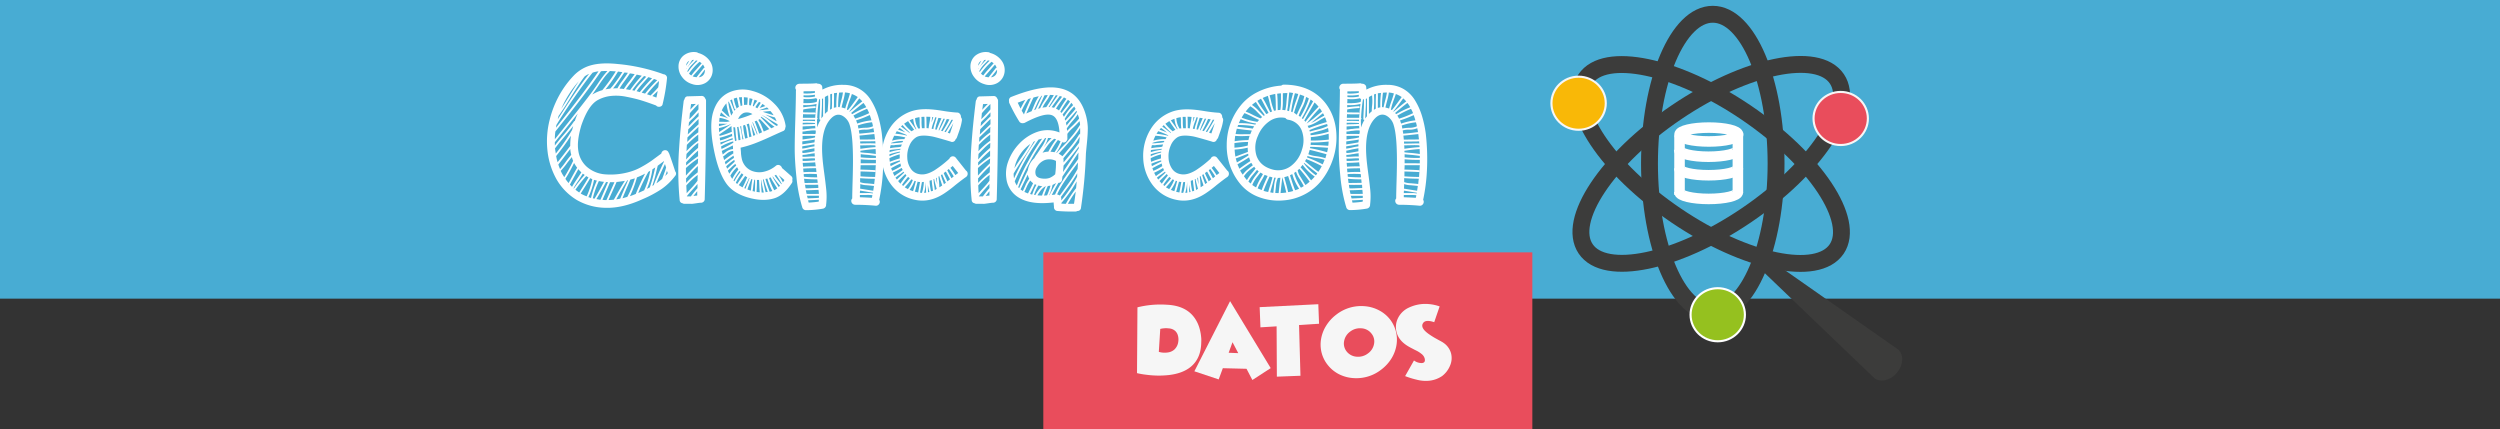 <svg xmlns="http://www.w3.org/2000/svg" viewBox="0 0 1185.02 203.56"><rect x="0" y="0" width="1185.02" height="203.56" fill="#333333" stroke="none"/><defs><style>.cls-1{fill:#48acd3;}.cls-2,.cls-5{fill:#e94d5c;}.cls-3{fill:#fff;}.cls-4,.cls-8{fill:none;}.cls-4{stroke:#3c3c3b;stroke-width:8px;}.cls-4,.cls-5,.cls-6,.cls-7,.cls-8{stroke-miterlimit:10;}.cls-5,.cls-6{stroke:#f6f6f6;}.cls-6{fill:#f9b807;}.cls-7{fill:#95c11f;}.cls-7,.cls-8{stroke:#fff;}.cls-8{stroke-width:5px;}.cls-9{fill:#3c3c3b;}.cls-10{fill:#f6f6f6;}</style></defs><title>CienciaConDatos</title><g id="Layer_2" data-name="Layer 2"><g id="Analizador_de_datos" data-name="Analizador de datos"><rect class="cls-1" width="1185.02" height="141.56"/><rect class="cls-2" x="494.54" y="119.62" width="231.8" height="83.95"/></g><g id="Analizador_texto" data-name="Analizador texto"><path class="cls-3" d="M320,83.42a27.94,27.94,0,0,1-6.52,6.26,53.68,53.68,0,0,1-8.87,4.72q-9.44,4.32-17.41,4.1a28,28,0,0,1-13.77-3.69,27.44,27.44,0,0,1-9.5-9.59A35.34,35.34,0,0,1,259.57,72a41.22,41.22,0,0,1,1-15.3,47.29,47.29,0,0,1,6.65-15,45.44,45.44,0,0,1,4.86-6,18.27,18.27,0,0,1,5.67-3.92q5.58-2.43,15-1.44A86.09,86.09,0,0,1,314,35l.36.18h.18a1.94,1.94,0,0,1,1.22.63,1.63,1.63,0,0,1,.4,1.35,87.22,87.22,0,0,1-2.06,12.15,1.39,1.39,0,0,1-.77,1.08,1.91,1.91,0,0,1-1.4.18A1.42,1.42,0,0,1,311,50q-4.41-1.62-7.2-2.47T297,45.89a23.82,23.82,0,0,0-7.47-.4,16.61,16.61,0,0,0-6.29,2q-4.43,2.52-7.66,11.88-2.25,7.47-1.43,12.2a12.47,12.47,0,0,0,4.13,7.6,14.93,14.93,0,0,0,8.51,3.47,32.5,32.5,0,0,0,12.11-1.31,25.19,25.19,0,0,0,5.26-2.25,53.24,53.24,0,0,0,4.54-2.79l4.77-3.51a1.85,1.85,0,0,1,2.48-1.48,1.85,1.85,0,0,1,.95.94l.09.27a1.44,1.44,0,0,1,.35.72q.81,2.16,2.7,7.92a.26.26,0,0,0,.09.18A1.59,1.59,0,0,1,320,83.42ZM263,66q13.94-17.37,17.81-22.68l2.16-3.06q1.35-2.07,2.57-3.69a35.82,35.82,0,0,1,2.38-2.88,16.91,16.91,0,0,0-3.05.09q-6.49,9.72-21.61,28.53A26,26,0,0,0,263,66ZM263,69q1.07-1.44,3.41-4.23a77.05,77.05,0,0,0,5.67-7.2.37.37,0,0,1,.37-.18,35.06,35.06,0,0,1,1.43-3.6L263,67.4Zm.08,1.44.37,2.34a87.63,87.63,0,0,0,7.73-11.16l.54-1.89q-1.26,1.62-4.68,5.67C265.2,67.58,263.87,69.26,263,70.46Zm.46-9.9q13.75-17.28,20.16-26.73a12.44,12.44,0,0,0-2.79.63q-3.35,4-9.91,13.5-4.41,6.57-7.29,11.34Zm.8,16.29q2.07-2.52,5.95-7.65a34.32,34.32,0,0,1,.35-4.86,114.69,114.69,0,0,1-6.93,9.54.08.08,0,0,1-.09.09A25.25,25.25,0,0,0,264.29,76.85ZM264.74,55q-.18.81-.36,1.53l5.86-9q5.47-8.1,9-12.51a10,10,0,0,0-2.08,1.17q-2.43,3.15-6.57,9.81C267.9,50.36,265.94,53.36,264.74,55Zm-.09,23q.36,1.08.81,2.16a40.61,40.61,0,0,0,2.88-3.69,38.84,38.84,0,0,1,2.44-3.06,13.55,13.55,0,0,1-.46-2.79Zm2.8,6a73.89,73.89,0,0,0,4.22-7.74q-.36-.9-.63-1.8l-2,2.52a34.24,34.24,0,0,1-3.25,4,14.51,14.51,0,0,0,1.26,2.34Zm-1.36-32.49,3.78-6q2.7-4.41,4.5-7a41,41,0,0,0-4.05,5.22A47.19,47.19,0,0,0,266.09,51.47Zm3.42,35.28c2.16-4,3.52-6.39,4.06-7.29a17.93,17.93,0,0,1-1.45-2.25A73.37,73.37,0,0,1,268,84.77,16.17,16.17,0,0,0,269.51,86.75Zm1.62,1.8c.54-1,1.36-2.25,2.44-3.87l2-3c-.48-.48-1-1-1.43-1.53l-4,7.29C270.5,87.89,270.83,88.25,271.13,88.55Zm.73.63.17.18a62.51,62.51,0,0,1,5.13-6.48,8.19,8.19,0,0,1-.9-.63c-.36.6-1,1.59-1.89,3C273.23,86.9,272.4,88.22,271.86,89.18Zm2.69,2.07a.24.24,0,0,1,.1-.18l2.15-3.42q1.44-2.34,2.16-3.6a11.14,11.14,0,0,1-1.08-.63,62.51,62.51,0,0,0-5.13,6.48Q273.65,90.62,274.55,91.25Zm3.52,1.8a39.56,39.56,0,0,0,2.69-8.19,4.64,4.64,0,0,1-1-.45c-.49.9-1.24,2.15-2.25,3.74s-1.75,2.74-2.17,3.46l-.08.09A16.3,16.3,0,0,0,278.07,93.05Zm2.06.81a43.75,43.75,0,0,1,2.79-8.28l-1.35-.36a32.69,32.69,0,0,1-2.7,8.19A10.57,10.57,0,0,1,280.13,93.86ZM289,33.65a.69.69,0,0,1-.09.27,21.86,21.86,0,0,0-2.56,2.88q-1.22,1.62-2.7,3.83c-1,1.47-1.73,2.53-2.2,3.19l-.73,1a6.1,6.1,0,0,1,.64-.36,17.93,17.93,0,0,1,4.13-1.71,81.22,81.22,0,0,0,6.39-8.91ZM281,94l.8.18q1.89-3.06,4.5-8a15.8,15.8,0,0,1-2.43-.36A43.07,43.07,0,0,0,281,94Zm3.59.72q.18-.36,3.61-8.37a4.6,4.6,0,0,1-.91-.09c-1.79,3.36-3.33,6.06-4.59,8.1Zm2.88.09q3.6-8,3.78-8.46h-2.07c-.12.3-.63,1.5-1.52,3.6l-2.08,4.77Q286.43,94.85,287.42,94.85Zm5.49-60.93A67,67,0,0,1,287,42.38a13.72,13.72,0,0,1,2.25-.36q1-1.08,1.89-2.25t2.25-3.06L295,34.19C294.32,34.13,293.63,34,292.91,33.92Zm-4.5,60.93a17.8,17.8,0,0,0,2.52-.18q3.24-5.85,5.22-8.91c-1.38.24-2.7.42-3.95.54Q291.74,87.56,288.41,94.85Zm9.18-60.3L296,34.37c-.36.48-.9,1.26-1.61,2.34l-2,2.88q-.9,1.26-1.8,2.34c.66-.06,1.35-.09,2.08-.09a24.15,24.15,0,0,1,2.42-3.69C296.39,36.35,297.24,35.15,297.59,34.55ZM294,94.13c.37-.9,1.08-2.61,2.16-5.13q1-2.16,1.53-3.6l-.36.09q-2.07,3.24-5.21,9A11.67,11.67,0,0,0,294,94.13Zm6.84-59-2.25-.36c-.42.72-1.34,2-2.79,4a37.37,37.37,0,0,0-2.16,3.24,12.51,12.51,0,0,1,2.07.18,41.74,41.74,0,0,1,2.79-3.87Zm-3.51,58.23a45.16,45.16,0,0,0,3.6-8.82,7.84,7.84,0,0,1-1,.27l-1.17.36q-.63,1.62-1.8,4.23-1.44,3.42-1.89,4.59Q296.15,93.68,297.32,93.32Zm4.5-58-2.61,3.6c-1.2,1.5-2,2.61-2.51,3.33l2,.36a59.21,59.21,0,0,1,5.49-6.75ZM298.58,93c.91-.3,1.83-.66,2.79-1.08a100.64,100.64,0,0,1,4.41-9.63,31.59,31.59,0,0,1-3.87,1.8A48.35,48.35,0,0,1,298.58,93Zm7.74-56.61L305.24,36v.09a54.87,54.87,0,0,0-5.58,6.66,6.82,6.82,0,0,1,1.08.27,25.73,25.73,0,0,1,3-3.78Zm2.79.72-1.79-.54q-.46.54-2.89,3.24a34,34,0,0,0-2.69,3.42c.47.12,1,.27,1.52.45A79.16,79.16,0,0,1,309.11,37.07Zm-3.78,53.1a36.07,36.07,0,0,0,2.88-9.27l-.89.54a91.1,91.1,0,0,0-4.78,10l.63-.27ZM310,37.43c-2.46,2.52-4.4,4.68-5.85,6.48l1.62.45A64.16,64.16,0,0,1,311.54,38ZM308,88.82c.54-1.5,1.1-3.39,1.7-5.67l.9-3.78-1.35.9a34.83,34.83,0,0,1-2.61,9.27Zm.35-43.56A48.87,48.87,0,0,0,312,41.39a25.63,25.63,0,0,0,.37-3,60.35,60.35,0,0,0-5.68,6.3Zm.9.27,1.89.72q.36-1.62.63-3.15Zm0,42.57.63-.36q2-5.22,4.87-11.16l-.09-.18-2.89,2.16-1.17,4.86Q309.83,86.21,309.2,88.1Zm4.59-3.24c.12-.36.3-.85.54-1.48s.39-1.07.45-1.31a17.7,17.7,0,0,0,.9-2.7l-.53-1.62q-2.36,4.86-4.06,9.18A32,32,0,0,0,313.79,84.86Zm1.45-1.44a9.31,9.31,0,0,0,1.25-1.35L316.13,81q-.18.63-.45,1.44Z"/><path class="cls-3" d="M334.22,46.61a1.79,1.79,0,0,1,.45,1.17q0,24.48-.63,46.62a1.59,1.59,0,0,1-.54,1.22,1.92,1.92,0,0,1-1.35.49h-.27c-.6.06-1.18.14-1.75.23l-1.26.18-.68.09a3.92,3.92,0,0,1-.63,0h-3.15a1.74,1.74,0,0,1-.9-.27,1.55,1.55,0,0,1-1.35-1.53q-.54-5.67-.63-11.61t.32-12.15q.4-6.21.9-11.29t1.3-11.75a2.12,2.12,0,0,1,.45-1,1.5,1.5,0,0,1,1.62-1.35l6.39-.18A1.69,1.69,0,0,1,334.22,46.61ZM330.89,25.1a9.68,9.68,0,0,1,5.49,3.69,7.54,7.54,0,0,1,1.35,5.58,6.92,6.92,0,0,1-3.19,4.86,7.59,7.59,0,0,1-6.44.63,9,9,0,0,1-4.77-3.33,8,8,0,0,1-1.71-5.13,6.61,6.61,0,0,1,2.3-5,7.85,7.85,0,0,1,6-1.67A1.55,1.55,0,0,1,330.89,25.1Zm-.09,52.29.09-2.25a44,44,0,0,0-5.76,4.5v3.6Q326.57,81.53,330.8,77.39Zm-4.05-48.6a2.84,2.84,0,0,0-1.53,2.34Q325.94,30.14,326.75,28.79Zm4.14,41.31q.09-1.17.09-2.34a11.58,11.58,0,0,0-1.53,1.17q-.81.72-1.35,1.26l-1.44,1.44q-.9.9-1.26,1.35l-.18,2.61A58.2,58.2,0,0,1,330.89,70.1Zm0,4v-2.7a68.43,68.43,0,0,0-5.67,5.58v1.44A64.79,64.79,0,0,1,330.89,74.06Zm-.18,7.65q.09-1.53.09-3.06a73.68,73.68,0,0,0-5.31,5.58.29.29,0,0,1-.27.18v2.25A45.78,45.78,0,0,1,330.71,81.71Zm-4.95-49.77-.45.54.09.09A5.88,5.88,0,0,1,325.76,31.94Zm4.86,53.73.09-2.79a37,37,0,0,0-5.4,5l.18,3.69q.54-.63,2.61-2.88A32.51,32.51,0,0,0,330.62,85.67Zm.36-19V63.8a46.82,46.82,0,0,0-5.4,4.86l-.18,3A34.29,34.29,0,0,1,331,66.68Zm-.36,22.5v-2l-1.89,2.16Q326.3,92,325.58,93v.09h1.89A41,41,0,0,1,330.62,89.18Zm.09-60.39-.81-.18q-.45.54-1.8,1.89a12.56,12.56,0,0,0-2.25,3.15h-.09a4.4,4.4,0,0,1,.27.45A33.36,33.36,0,0,1,330.71,28.79ZM331,62.72q0-1.26.09-2.61l-5.22,5q-.09,1.08-.09,2.16A33.87,33.87,0,0,1,331,62.72Zm-5-31A16.77,16.77,0,0,1,327.47,30q1.17-1.26,1.53-1.62h-.09a3.35,3.35,0,0,0-.81.09Q326.93,30.32,325.94,31.67Zm5.13,27.18V56.42q-1.26,1.17-4.86,4.86L326,63.71Zm0-3.69V53.27q-.54.63-1.26,1.35a15.28,15.28,0,0,1-1.08,1.17L327.47,57a7.15,7.15,0,0,0-.9,1.08l-.18,1.8Q329.45,56.69,331.07,55.16ZM332.6,30q-.45-.36-1-.72a30.25,30.25,0,0,0-5,5.58,3.93,3.93,0,0,0,1.08.9,29.13,29.13,0,0,1,2.52-3Zm-1.53,21.87V49.31q-1.53,1.44-4.05,4.32l-.27,2.88L329.18,54Q330.35,52.73,331.07,51.83Zm-1.17-2.61-2.34.09L327.2,52Q328.73,50.3,329.9,49.22ZM334,32.12a5.37,5.37,0,0,0-.81-1.53l-2.34,2.7-2.52,2.88a3.21,3.21,0,0,0,.81.27l1,.18,1.62-2.07,1.8-2.25A.61.61,0,0,1,334,32.12Zm-3.51,58.5-1.8,2.25,1.8-.18Zm3.6-57.6-1.62,2.07q-1.08,1.35-1.26,1.53a3,3,0,0,0,2.88-2.79A1.84,1.84,0,0,0,334.13,33Z"/><path class="cls-3" d="M370.67,79.64q1,.81,4.32,3.78a1.61,1.61,0,0,1,.54,1.89,1.56,1.56,0,0,1-.18,1.44Q371.57,92.6,367,94q-5.22,1.62-12.06-.27t-10.26-6.21q-4.05-5.22-6.3-16.56T338,53.27q2-6.84,7.56-9.45a15.76,15.76,0,0,1,11.07-.72,22.5,22.5,0,0,1,10.35,6,18.38,18.38,0,0,1,5.4,10.44,1.73,1.73,0,0,1-.18,1.08,1.56,1.56,0,0,1-1.08,1.53q-1.08.45-5.8,2.61t-7.88,3.33A48.63,48.63,0,0,1,351.05,70q0,.27.09,1.17t.09,1.26a9.55,9.55,0,0,0,.09,1.08q.09.72.18,1.17l.18.9a11.33,11.33,0,0,0,.36,1.08,6.3,6.3,0,0,0,.45.9,7.79,7.79,0,0,0,4.23,3.56,9.7,9.7,0,0,0,5.63.22,13.49,13.49,0,0,0,5.35-2.7,1.69,1.69,0,0,1,1.35-.45,1.75,1.75,0,0,1,1.17.63A1.57,1.57,0,0,1,370.67,79.64Zm-25.92-21a8,8,0,0,1-1.71,0h-2.25v1.17A41,41,0,0,0,344.75,58.67Zm1.62.27v-.09a25.22,25.22,0,0,1-5.58,1.89q0,.9.09,1.89Q344.75,60.11,346.37,58.94Zm-.54-1.44v-.09a14.4,14.4,0,0,0-4.77-1.53l-.18,1.89H343A7.4,7.4,0,0,0,345.83,57.5Zm.9,2.25q-1.53,1.17-5.76,4a3,3,0,0,0,.09.72,36,36,0,0,0,5.58-1.89h.27a21.83,21.83,0,0,1-.18-2.7Zm.36,4.86a8.31,8.31,0,0,1-.09-1.17,40.93,40.93,0,0,1-5.85,1.89l.18,1.26a14.64,14.64,0,0,0,2.43-.72l1.62-.63a8.08,8.08,0,0,1,1.62-.63Zm-1.89-8.46a33.92,33.92,0,0,1-3.42-2.88l-.36,1.08q-.09.27-.18.63A14.77,14.77,0,0,1,345.2,56.15Zm2.16,10-.09-.63h-.09l-1.53.54-1.53.63a14.25,14.25,0,0,1-2.7.81l.18,1.08A21.72,21.72,0,0,1,347.36,66.14Zm.18.9a23.47,23.47,0,0,0-5.76,2.43l.18.9v.27a51.91,51.91,0,0,0,5.67-3Zm-1.62-11.52A32,32,0,0,1,344.3,49a12.27,12.27,0,0,0-2.16,3.33l1.17,1.08c.54.54,1,1,1.4,1.31A4.78,4.78,0,0,0,345.92,55.52Zm1.44,13.41q-.54.36-5.22,2.61.18.81.45,1.71l.09-.09L344.12,72a6.35,6.35,0,0,1,3.33-1.35,10.7,10.7,0,0,0-.09-1.62Zm.09,2.61a5.43,5.43,0,0,0-2.79,1.17l-1.44,1.17-.45.27q.27.9.45,1.71,2.88-2.16,4.41-3.15a6.17,6.17,0,0,1-.09-1.17Zm.45,3.33-.18-1.08a48.58,48.58,0,0,0-4.14,3l.36,1.17a18.85,18.85,0,0,1,1.53-1.26A14.51,14.51,0,0,1,347.9,74.87Zm.36,1.8-.18-.9q-.81.54-2.07,1.53l-1.8,1.53.45,1.17,1.26-1.17Zm.72,1.8a2,2,0,0,1-.36-.81,16.2,16.2,0,0,0-2.07,1.8L345,80.9l.72,1.44A16.92,16.92,0,0,1,349,78.47Zm-1.53-25.11c-.12-.24-.4-1-.85-2.34a16,16,0,0,0-1.22-2.88l-.18.18a29,29,0,0,0,1.44,6.48Q347,54.08,347.45,53.36Zm.63-.81a3,3,0,0,1,.72-.81.43.43,0,0,1-.63-.27A30.85,30.85,0,0,1,347,47.15a6.3,6.3,0,0,0-.9.45Q346.46,48.23,348.08,52.55Zm1.26,26.73a18.47,18.47,0,0,0-3.15,4,11.48,11.48,0,0,0,.9,1.53A25.22,25.22,0,0,1,350,80.36q-.27-.45-.54-1Zm-1-12.78.09.45a2.27,2.27,0,0,1,.54-.27h.18q-.18-1-.36-2.79-.18-2.52-.36-3.51a3.35,3.35,0,0,1-.81-.09,48.42,48.42,0,0,0,.72,6v.18Zm2.61,15a3,3,0,0,0-.36-.45,29.83,29.83,0,0,0-2.88,4.5,3,3,0,0,0,.36.45A25.93,25.93,0,0,1,351,81.53Zm-.72-30.87q-.18-.81-.54-2.7-.27-1.08-.36-1.62a11.39,11.39,0,0,0-1.53.45,21.11,21.11,0,0,0,1.26,4.32.6.6,0,0,1-.09.54A7.07,7.07,0,0,1,350.24,50.66Zm2.16,32.22a7.81,7.81,0,0,1-.81-.72,29.42,29.42,0,0,0-2.79,4.5l.63.63ZM350,60.11a2.64,2.64,0,0,1-.63.09q.18,1.08.36,3.6.18,1.71.36,2.7l.9-.18A44.75,44.75,0,0,0,350,60.11Zm-.09-3.69a48.43,48.43,0,0,0,6.75-2.34,4.8,4.8,0,0,0-4.14-.54A5.41,5.41,0,0,0,349.88,56.42Zm4.32,27.63a5.56,5.56,0,0,1-1-.63l-3.06,4.32,1.8,1.08a25.94,25.94,0,0,0,1.35-2.74C353.84,84.85,354.14,84.17,354.2,84.05Zm-2.34-34.11a31.36,31.36,0,0,1-.18-3.87,11.6,11.6,0,0,0-1.44.09q.09.54.36,1.62.36,1.71.45,2.52l.09-.09A3.52,3.52,0,0,0,351.86,49.94Zm-.54,9.81-.54.18a36.77,36.77,0,0,1,1.08,6.12l.54-.09A31.44,31.44,0,0,1,351.32,59.75Zm1.8-.54-.9.27a35.87,35.87,0,0,0,1,6.21l1.17-.36a15.25,15.25,0,0,1-.36-2q-.18-1.35-.36-2.34A7.9,7.9,0,0,0,353.12,59.21Zm1.08-9.54q0-.45.09-1.35.09-1.35.09-2.07l-1.8-.18q0,2.43.09,3.69A12.35,12.35,0,0,1,354.2,49.67Zm1.08,34.83-.27-.09a11.77,11.77,0,0,1-.63,1.44l-.9,1.8-.72,1.53.63.27Q353.75,88.37,355.28,84.5ZM355,58.58l-1.08.36a12.61,12.61,0,0,1,.59,1.89c.15.66.28,1.46.4,2.39s.21,1.54.27,1.84l1.08-.36q-.36-1.26-.81-3.78Q355.19,59.3,355,58.58ZM356.63,85a3.49,3.49,0,0,1-.45-.18q-1.62,4-1.89,5,.72.27,1.62.54l.27-2.52Q356.45,85.94,356.63,85Zm-.72-35q.18-.81.81-3.06a4.77,4.77,0,0,0-1-.27,1.48,1.48,0,0,0-.45-.09q-.09.63-.18,1.89v1.35Zm0,8.64q.18.72.45,2.16.54,2.88.72,3.6L358,64l-.9-2.43Zm.72-.63c.24.72.65,1.8,1.22,3.24s.88,2.28.94,2.52l.27-.18a48.82,48.82,0,0,0-2.25-5.67Zm1.26,27.18h-.36q-.18,1-.45,2.79a24.79,24.79,0,0,1-.36,2.61,7.11,7.11,0,0,1,1.08.27Q358,86.12,357.89,85.13Zm-.63-34.74A13.07,13.07,0,0,1,359,47.78q-.72-.27-1.35-.54-.63,2.07-.81,3A3.49,3.49,0,0,0,357.26,50.39Zm1.35,6.75-.9.36q.54,1.08,2.16,5.76l1.35-.63-.45-1.17q-.63-1.44-.9-2A10.24,10.24,0,0,0,358.61,57.14Zm.36-5.85q1.44-2.25,1.62-2.61a3.52,3.52,0,0,0-.81-.45,16.13,16.13,0,0,0-1.71,2.52Zm-.18,33.93q.09,1-.18,5.67a7.06,7.06,0,0,0,1.53.18q-.09-.81-.18-2.16-.09-2.7-.18-3.69Zm.63-28.44a18.87,18.87,0,0,1,1.35,2.34q.18.54.81,2a9.81,9.81,0,0,0,.45,1.17l2.61-1.17q-3.51-3.87-4.5-4.77a1.42,1.42,0,0,1-.54.36Zm.72-4.59q.63-.09,1.89-.18a16.24,16.24,0,0,1,2.43-.27l-.9-.9q-1.08.45-3.51,1.26Zm0-1.08q1.71-.54,2.61-.9a11.15,11.15,0,0,0-1.35-1Q361,49.85,360.14,51.11Zm.54,3.15-.27-.09.09.09Zm0,1a.37.37,0,0,1-.09.27q.9.9,5,5.22l1.53-.72a34.92,34.92,0,0,1-2.88-2.16A20.56,20.56,0,0,0,360.68,55.25Zm.09,30h-.09q.09.9.18,3.69.09,1.44.18,2.25h1Q361.4,88.55,360.77,85.22Zm.54-30.6a22.6,22.6,0,0,1,3.51,2.52,27.45,27.45,0,0,0,3.24,2.43l.63-.27-.18-.54-4.05-2.43A26,26,0,0,0,361.31,54.62Zm.27-1.71q2.61.9,5.13,1.62a14.66,14.66,0,0,0-1.53-2l-3,.27ZM362,85a.8.8,0,0,0-.36.09q.63,3.42,1.26,6a6.06,6.06,0,0,1,1-.09l-1-3Q362.3,86.21,362,85Zm.72-30.78q.81.54,2.16,1.26,2.52,1.62,3.24,2-.36-.9-.81-1.8Q365.09,55.07,362.75,54.26Zm1,30.42-.9.18.9,3q.9,2.52,1.08,3.06a7.11,7.11,0,0,0,1.08-.27.26.26,0,0,0,.18-.09A37,37,0,0,1,363.74,84.68Zm1.62-.54a6.38,6.38,0,0,0-.81.27A38.71,38.71,0,0,0,367,90.17a9.46,9.46,0,0,0,1.44-.9q-.27-.36-1.62-2.52A17.22,17.22,0,0,1,365.36,84.14Zm1-.45-.18.09a20.65,20.65,0,0,0,1.44,2.52q1.35,2.16,1.53,2.43a3.13,3.13,0,0,1,.63-.63A55.8,55.8,0,0,1,366.35,83.69Zm1.53-.81-.72.36q.81,1.17,3.24,4.14l.18-.18A41.62,41.62,0,0,0,367.88,82.88Zm1.17.09a30.29,30.29,0,0,1,2.07,3.51l.72-1.08Q370,83.69,369.05,83Z"/><path class="cls-3" d="M378.77,39.68q6.12,0,7.83-.18a1.41,1.41,0,0,1,1,.18h.27a2,2,0,0,1,1.31.5,1.52,1.52,0,0,1,.58,1.21l.09,1.08a19.81,19.81,0,0,1,9.9-2.25,15,15,0,0,1,7.65,1.94,15.5,15.5,0,0,1,5.45,5.35,31.84,31.84,0,0,1,3.33,7.34A52.72,52.72,0,0,1,418,63.44a106.77,106.77,0,0,1,.54,17.28,87.3,87.3,0,0,1-1.8,14,1.63,1.63,0,0,1,.27,1.17,1.85,1.85,0,0,1-.67,1.22,1.64,1.64,0,0,1-1.31.4q-4.86-.45-9.72-.45a1.85,1.85,0,0,1-1.8-1.8,1.58,1.58,0,0,1,.45-1.17q0-2,.18-8.1t.18-9.72q0-12.06-1.53-16.92A7.27,7.27,0,0,0,399,54.71q-2.61-1.08-5,1.35-5.22,5.22-4.14,18.72.18,2.52.81,7.11t1,8.24a32.66,32.66,0,0,1,0,6.16,1,1,0,0,1-.09.45,2,2,0,0,1-.31,1.4,1.88,1.88,0,0,1-1.13.76,47.23,47.23,0,0,1-8.1.72,1.73,1.73,0,0,1-1.21-.45,1.77,1.77,0,0,1-.59-1.08l-.18-.54a75.58,75.58,0,0,1-2.56-13.81Q376.7,76,376.7,70.6T377,56.15q.27-9,.27-13a1.7,1.7,0,0,1,.09-.54,1.68,1.68,0,0,1-.36-1.08,1.85,1.85,0,0,1,1.8-1.8Zm7.29,27.81q.09-.72.18-1.35-1.26.27-3.42.54L380.3,67v1.44q1-.18,2.7-.45Zm0,1.89v-1l-3,.54q-1.8.27-2.79.45v1.08q.9-.09,2.61-.45A20.35,20.35,0,0,1,386.06,69.38Zm0,2.34V70.28l-3,.54q-1.8.45-2.79.63a6.56,6.56,0,0,1,.09,1.08,17,17,0,0,0,2.7-.27Zm.54-9.9a15.27,15.27,0,0,0-3.15.18,9.88,9.88,0,0,0-1.48.18,10,10,0,0,1-1.58.18v1.17q4.41-.09,6.12,0l.18-.9A4.17,4.17,0,0,0,386.6,61.82Zm-.27,3.33a3,3,0,0,1,.09-.72q-1.71-.09-6,0v1.71l2.34-.36A23.84,23.84,0,0,0,386.33,65.15Zm-.09,9a13.89,13.89,0,0,1-.09-1.53,8.83,8.83,0,0,1-.94.14,8.09,8.09,0,0,0-1.08.18,4.4,4.4,0,0,1-.95.13,13.15,13.15,0,0,1-2.79.36v.9c.66,0,1.64,0,2.93-.09S385.58,74.15,386.24,74.15Zm.09,1.89a6.06,6.06,0,0,0-.09-1c-.66,0-1.63,0-2.92.09s-2.27.09-2.93.09a6.56,6.56,0,0,1,.09,1.08c.72,0,1.73,0,3-.09S385.73,76.1,386.33,76Zm0-17.73q-2.79-.18-5.85-.09V59c.72-.06,1.74-.1,3.06-.13s2.25-.08,2.79-.14Zm.18,2.52a7.13,7.13,0,0,1-.09-1.17h-.09c-.6.06-1.56.11-2.88.14s-2.31.07-3,.13v1.53a8.36,8.36,0,0,0,1.4-.18,8.41,8.41,0,0,1,1.48-.18A23,23,0,0,1,386.51,60.83Zm.18,18q-.18-1-.27-1.89-.9.09-2.88.18t-3.06.09l.18,1.8Q383.18,78.83,386.69,78.83Zm-.27-23a61.29,61.29,0,0,1,.63-6.57,19.86,19.86,0,0,1-6.3.54v1.08q1.62-.27,5.49-.54a.45.45,0,1,1,0,.9,39.75,39.75,0,0,0-5.49.63l-.09,1.35q.81.09,5.4.09a.45.45,0,1,1,0,.9q-4.59,0-5.4-.09l-.09,1.71Zm-.09,1.62v-.72h-5.76v.63Q383.63,57.23,386.33,57.41ZM387,81.53l-.18-1.8q-3.51,0-6.12.18.09.81.18,1.71A58.47,58.47,0,0,1,387,81.53Zm.18-33.3.18-1.26a3.58,3.58,0,0,1-.54-.45,17.17,17.17,0,0,1-5.94.36q0,1-.09,2Q385.61,49,387.14,48.23Zm-.9-4.23v-.81q-1.89.09-5.4.09v1A22.31,22.31,0,0,0,386.24,44Zm0,.9a22.64,22.64,0,0,1-5.4.27V46a15.83,15.83,0,0,0,5.49-.27,1,1,0,0,1-.09-.45V44.9Zm1.08,39.15-.18-1.53a50.91,50.91,0,0,0-6.21,0,8.9,8.9,0,0,0,.09,1.26A57.72,57.72,0,0,0,387.32,84.05Zm.27,2.61L387.41,85a57.72,57.72,0,0,1-6.3-.27q.18,1,.27,2Q383.18,86.75,387.59,86.66Zm.27,2.43a13.89,13.89,0,0,0-.09-1.53q-4.5.09-6.21,0a14.56,14.56,0,0,0,.27,1.71c.78,0,1.94,0,3.47-.09Zm.27,2.79L388,90q-.45,0-2.61.09t-3.42.09q.18.81.36,1.71Q384.26,92,388.13,91.88Zm0,.9h-5.67l.36,1.26q4.5-.18,5.31-.27Zm0,1.89q-1,.09-5.13.27l.27,1.08a44.11,44.11,0,0,0,4.77-.45A4.58,4.58,0,0,0,388.13,94.67Zm-.9-38.07q0,2,.09,3.78a16.42,16.42,0,0,1,1.62-3.6h-.09a.4.4,0,0,1-.45-.45c0-.78.06-2.23.18-4.36a48.56,48.56,0,0,0,.09-4.91.26.26,0,0,1-.18-.09.69.69,0,0,1-.27.09,77.9,77.9,0,0,0-.9,8.82.36.36,0,0,1,.18.36A.35.35,0,0,1,387.23,56.6Zm2.34-9.72q.09,1.8-.09,5.13t-.18,4.14a12.66,12.66,0,0,1,.81-1.08V46.61l-.18.09A.52.52,0,0,1,389.57,46.88Zm3-1.71A7.62,7.62,0,0,0,391,46v8l.45-.45a11,11,0,0,1,.9-.81c0-.54.05-1.41.14-2.61s.13-2,.13-2.52S392.6,46.31,392.54,45.17Zm1.8-.72a5.13,5.13,0,0,0-.9.27,61.36,61.36,0,0,1-.09,7.29l.9-.54c0-.42,0-1,.05-1.89s0-1.44,0-1.8Zm2.43-.45-1.53.18q.09,1.53,0,3.69c0,.36,0,.9,0,1.62s-.05,1.26-.05,1.62a10.67,10.67,0,0,1,1.17-.27A47.28,47.28,0,0,1,396.77,44Zm2.79-.18a17.35,17.35,0,0,0-1.89.09,47.28,47.28,0,0,0-.45,6.84,3,3,0,0,1,.72.09q.18-1,.81-3.42A27.73,27.73,0,0,0,399.56,43.82Zm3.33.45a10.87,10.87,0,0,0-2.43-.45,28.15,28.15,0,0,1-.81,3.87q-.63,2.34-.81,3.24a16.31,16.31,0,0,1,1.62.45l.09.09a39.3,39.3,0,0,1,1.26-3.87Q402.62,45.26,402.89,44.27ZM406.58,46a13.69,13.69,0,0,0-2.79-1.44q-.27,1-1.17,3.33a31,31,0,0,0-1.17,4.05,4.4,4.4,0,0,1,.45.27Q403,51,406.58,46Zm2.16,2.07a16.29,16.29,0,0,0-1.44-1.44q-3.51,4.86-4.68,6.12l.18.18Q406.13,50,408.74,48.05Zm1.89,2.79a13.71,13.71,0,0,0-1.35-2.07q-2.61,2-5.85,4.77l.54.54A43,43,0,0,1,410.63,50.84ZM412,53.63a22,22,0,0,0-1-2.07,46.62,46.62,0,0,0-6.48,3.24,8.2,8.2,0,0,1,.81,1.44A48,48,0,0,0,412,53.63Zm1.08,3.42a24.89,24.89,0,0,0-.81-2.52,46.19,46.19,0,0,1-6.48,2.52,10.57,10.57,0,0,1,.45,1.26l.09.27A28.4,28.4,0,0,1,413.06,57.05Zm.72,2.79a17.42,17.42,0,0,0-.45-1.89,28.4,28.4,0,0,0-6.75,1.53,8.81,8.81,0,0,1,.27,1.44,16.68,16.68,0,0,1,3.33-.36,8.85,8.85,0,0,0,3.42-.63A.26.26,0,0,1,413.78,59.84Zm.54,2.79L414,60.74a9.29,9.29,0,0,1-3.69.72,9.88,9.88,0,0,0-3.24.36,11.58,11.58,0,0,1,.27,1.53q1.26-.09,4.59-.45Q413.33,62.72,414.32,62.63Zm.09.9L412,63.8q-3.33.36-4.59.45l.18,1.89q5.94,0,7.2-.09-.18-1.08-.27-2.16Zm-.63,27.81-6.12-1a8.31,8.31,0,0,0-.09,1.17h3.06a12,12,0,0,1,3.06.18Zm-.27,1.17a22.7,22.7,0,0,0-2.88-.09h-3.06V93.5q2.88.09,5.67.27A6.6,6.6,0,0,0,413.51,92.51ZM415,68a6.56,6.56,0,0,1-.09-1.08q-1.44.09-7.2.09a6.06,6.06,0,0,0,.09,1l4.68-.09Q413.87,67.94,415,68Zm-.72,20.16q-.45-.09-3.42-.36a10,10,0,0,1-3.06-.54l-.09,2.16,6.21,1ZM415,69.74a3.35,3.35,0,0,0-.09-.81q-1.08-.09-2.52-.09l-4.68.09a14.66,14.66,0,0,1,.09,1.62Q411.89,69.92,415,69.74Zm-.36,15q-3.06,0-6.93-.27v1.89a10.31,10.31,0,0,0,3.15.54q3,.27,3.51.36Q414.5,86,414.68,84.77ZM415.13,73q0-1.17-.09-2.34-3.15.18-7.2.81v.72q1.17.18,3.78.36Q413.87,72.8,415.13,73Zm0,5.31h-7.2q0,1-.09,2.07l2.93.09c1.65.06,2.89.12,3.73.18a.4.4,0,0,1,.45.45ZM415,81.17a.43.43,0,0,1-.45.36q-1.35-.09-3.78-.18l-2.88-.09V83.6q3.87.27,6.93.27Zm.18-7.29q-1.26-.18-3.6-.45-2.52-.18-3.6-.36V74.6a66,66,0,0,0,7.2.27Zm0,3.51V75.77a66,66,0,0,1-7.2-.27v1.89Z"/><path class="cls-3" d="M450.68,67.13q-6.66-2-8.73-2.43-5.4-1-7.65.36a8.32,8.32,0,0,0-3.24,4,12.45,12.45,0,0,0-1,5.76A9.75,9.75,0,0,0,431.74,80a6,6,0,0,0,4.09,2.56q3.06.63,7.2-1.89a52.27,52.27,0,0,0,6.93-5.4l.09-.09a1.13,1.13,0,0,1,.45-.63,1.69,1.69,0,0,1,1.35-.45,1.75,1.75,0,0,1,1.17.63l4.86,6.12a2.29,2.29,0,0,1,.54.54,1.93,1.93,0,0,1,.23,1.35,1.82,1.82,0,0,1-.77,1.17q-1.35.9-5,3.78a55.62,55.62,0,0,1-5.31,4q-6.84,4.5-13.68,3.06a18.61,18.61,0,0,1-11.47-7.2A22.33,22.33,0,0,1,418,74.78a24.05,24.05,0,0,1,3.24-13.14,19.61,19.61,0,0,1,10.26-8.73Q436.1,51.2,443,52q1.08.09,5.58.81,3.24.45,5.13.54A1.53,1.53,0,0,1,455,54a2,2,0,0,1,.5,1.3v.27a2,2,0,0,1,.45,1.53,22.48,22.48,0,0,1-.54,2.61q-.36,1.35-1,3.15t-.81,2.25a1.9,1.9,0,0,1-.63.9,1.71,1.71,0,0,1-2.25,1.17Zm-29.07,5a31.13,31.13,0,0,1,5.13-1.17,1.48,1.48,0,0,0,.09-.45l-1.26.18q-3.06.27-3.87.45A5.06,5.06,0,0,1,421.61,72.08Zm0,1.89a25.13,25.13,0,0,1,4.86-1.71h.09v-.45a39.47,39.47,0,0,0-4.95,1.26Zm.18,2.7a35.34,35.34,0,0,1,4.68-1.62V73.16a28.23,28.23,0,0,0-4.86,1.8A7.87,7.87,0,0,0,421.79,76.67Zm.36-7.83a9,9,0,0,0-.27,1.35,29.4,29.4,0,0,1,3.6-.45,9,9,0,0,0,1.62-.27l.36-1.08q-1.17.18-3,.27a3.63,3.63,0,0,1-1,.14C422.88,68.83,422.45,68.84,422.15,68.84Zm0,9.9q.81-.45,2.07-1.08,2-1,2.43-1.17a1.7,1.7,0,0,1-.09-.54,35.34,35.34,0,0,0-4.68,1.62A10.67,10.67,0,0,1,422.15,78.74Zm.27-10.8a4.54,4.54,0,0,1,1-.09,4.58,4.58,0,0,0,1-.09,20.83,20.83,0,0,0,3.33-.36,5.88,5.88,0,0,0,.36-.63,16.11,16.11,0,0,0-5.67.9Zm.45,13a31.47,31.47,0,0,0,4.23-2.25,9.44,9.44,0,0,1-.27-1.26l-2.25,1.08-2.16,1.17A10.57,10.57,0,0,0,422.87,80.9Zm0-14.31a18.73,18.73,0,0,1,5.76-.72,9.48,9.48,0,0,1,.54-.81,27.28,27.28,0,0,0-5.31-.81A21.1,21.1,0,0,0,422.87,66.59ZM424,83.42A17.23,17.23,0,0,1,426,82l1.89-1.44a5,5,0,0,1-.45-1,40.93,40.93,0,0,1-4.23,2.25Q423.59,82.61,424,83.42Zm.36-20.07a36,36,0,0,1,5.4.9l.18-.18a48.56,48.56,0,0,0-4.86-1.89Q424.76,62.81,424.4,63.35Zm.72,21.78,3.51-3.33a1.13,1.13,0,0,1-.27-.45l-1.8,1.35a20.72,20.72,0,0,0-2.07,1.53A8.19,8.19,0,0,1,425.12,85.13Zm4.14-22.32-1.08-.9a17.24,17.24,0,0,0-1.71-1.26,9.82,9.82,0,0,0-.72.81Q427.64,62.09,429.26,62.81Zm-3.51,23,1.08,1.26q1.26-1.89,2.88-3.87l-.54-.72ZM427.1,60l1.62,1.17,2.34,1.8.18-.18a26.2,26.2,0,0,1-3.42-3.51A4.07,4.07,0,0,0,427.1,60Zm1,28.17a41.45,41.45,0,0,0,3.15-3.69l-.81-.63a35.19,35.19,0,0,0-2.88,3.78Zm.45-29.52a21.38,21.38,0,0,0,3.51,3.6,1.13,1.13,0,0,1,.45-.27,3.52,3.52,0,0,1,.81-.45l-.72-1q-1.62-2.25-2.16-3.15Zm1.8,31a17.34,17.34,0,0,0,2.34-4.32L432,85a35,35,0,0,1-3.15,3.78Q429.53,89.18,430.34,89.63Zm.81-32.58,2.16,3,.81,1.26a.37.37,0,0,1,.27-.09,11.67,11.67,0,0,1-1.53-4.95l-.09.09A9.57,9.57,0,0,0,431.15,57.05Zm1.62,33.57q.27-.63,1.35-4.77l-.63-.18A17.34,17.34,0,0,1,431.15,90Q432,90.35,432.77,90.62Zm2.43.63.9-5a6.06,6.06,0,0,1-1-.09L435,86q-1.08,4.05-1.35,4.86l.9.18ZM433.76,56v.09a10.08,10.08,0,0,0,1.53,4.86,3.35,3.35,0,0,1,.81-.09,23.36,23.36,0,0,1-.18-3.33,15.52,15.52,0,0,0-.09-2A21,21,0,0,0,433.76,56ZM437,91.43a17.58,17.58,0,0,0,.9-5.22,4.58,4.58,0,0,1-.9.09l-.9,5A4.58,4.58,0,0,0,437,91.43Zm-.27-36a15.52,15.52,0,0,1,.09,2,22.24,22.24,0,0,0,.18,3.33h1.26q0-3.69-.09-5.4A11.6,11.6,0,0,0,436.73,55.43ZM439,91.34q-.09-1.17-.09-3.33V86.12a22.77,22.77,0,0,1-.9,5.31A6.06,6.06,0,0,1,439,91.34Zm.09-36q.09,1.71.09,5.4a6.06,6.06,0,0,1,1,.09,17.56,17.56,0,0,1,.36-2.43q.36-1.89.45-3Q440,55.34,439.07,55.34Zm.72,32.22V88q0,2.07.09,3.15l.63-.18Q440.06,89.18,439.79,87.56Zm2.43,2.88q-.09-.9-.45-3.33-.09-1.08-.18-1.8a4,4,0,0,1-1,.36,26.81,26.81,0,0,0,.72,5A5.13,5.13,0,0,0,442.22,90.44ZM441.5,58l.36-.81q.36-1.08.54-1.71h-.54Q441.77,56.51,441.5,58Zm1.8-2.43a17.16,17.16,0,0,1-.63,1.89A22.23,22.23,0,0,0,441.59,61l.81.18a17.46,17.46,0,0,1,.72-2.79l.81-2.7ZM444,89.54q-1-3.51-1.17-4.68l-.36.09q.09.81.18,2,.36,2.25.45,3.15Zm.81-33.66c-.12.36-.29.89-.49,1.58s-.35,1.09-.41,1.21a27.12,27.12,0,0,0-.63,2.7l.72.09q.63-1.71,2.25-5.4Zm-.54,31.5q-.09-1.62-.27-3.15l-.36.18Q443.84,85.58,444.29,87.38Zm2.34.54c-.12-.42-.35-1.12-.68-2.11s-.55-1.76-.67-2.3l-.36.18h-.09a47.93,47.93,0,0,1,.45,5.13l.27-.18Zm.63-31.68a49.23,49.23,0,0,0-2.34,5.49l.27.09q1.62-3,2.7-5.49Zm1.17,30.33-.18-.18c-.06-.18-.3-.73-.72-1.66s-.72-1.64-.9-2.12L446,83a20,20,0,0,0,.72,2.3c.36,1,.6,1.66.72,2Zm.36-30.15a58.27,58.27,0,0,1-2.7,5.58l.72.18a49.28,49.28,0,0,0,3.24-5.58ZM450.32,85l-2-3.69-1,.72q.27.72,1,2.25a10.27,10.27,0,0,1,.72,1.71ZM451,56.78a57.75,57.75,0,0,1-3.33,5.67l.63.18q2.7-4.41,3.42-5.85Zm1.08,26.82q-1.08-1.8-2.34-3.51l-.72.63,2,3.78Zm-2.88-20.7,1.08.36q1.53-4.5,1.62-4.95Q451.4,59.39,449.24,62.9ZM452.84,83l1.35-1-2.61-3.33-1.08.9A34.35,34.35,0,0,1,452.84,83Z"/><path class="cls-3" d="M472.64,46.61a1.79,1.79,0,0,1,.45,1.17q0,24.48-.63,46.62a1.59,1.59,0,0,1-.54,1.22,1.92,1.92,0,0,1-1.35.49h-.27c-.6.06-1.19.14-1.76.23l-1.26.18-.67.09a3.92,3.92,0,0,1-.63,0h-3.15a1.74,1.74,0,0,1-.9-.27,1.55,1.55,0,0,1-1.35-1.53Q460,89.18,460,83.24t.31-12.15q.4-6.21.9-11.29t1.31-11.75a2.12,2.12,0,0,1,.45-1,1.5,1.5,0,0,1,1.62-1.35l6.39-.18A1.69,1.69,0,0,1,472.64,46.61ZM469.31,25.1a9.68,9.68,0,0,1,5.49,3.69,7.54,7.54,0,0,1,1.35,5.58,6.94,6.94,0,0,1-3.2,4.86,7.56,7.56,0,0,1-6.43.63,9,9,0,0,1-4.77-3.33A8,8,0,0,1,460,31.4a6.6,6.6,0,0,1,2.29-5,7.87,7.87,0,0,1,6-1.67A1.55,1.55,0,0,1,469.31,25.1Zm-.09,52.29.09-2.25a44,44,0,0,0-5.76,4.5v3.6Q465,81.53,469.22,77.39Zm-4.05-48.6a2.84,2.84,0,0,0-1.53,2.34Q464.36,30.14,465.17,28.79Zm4.14,41.31q.09-1.17.09-2.34a11.58,11.58,0,0,0-1.53,1.17q-.81.72-1.35,1.26l-1.44,1.44q-.9.9-1.26,1.35l-.18,2.61A58.2,58.2,0,0,1,469.31,70.1Zm0,4v-2.7a68.43,68.43,0,0,0-5.67,5.58v1.44A64.79,64.79,0,0,1,469.31,74.06Zm-.18,7.65q.09-1.53.09-3.06a73.68,73.68,0,0,0-5.31,5.58.29.29,0,0,1-.27.18v2.25A45.78,45.78,0,0,1,469.13,81.71Zm-4.95-49.77-.45.54.09.09A5.88,5.88,0,0,1,464.18,31.94ZM469,85.67l.09-2.79a37,37,0,0,0-5.4,5l.18,3.69q.54-.63,2.61-2.88A32.51,32.51,0,0,0,469,85.67Zm.36-19V63.8a46.82,46.82,0,0,0-5.4,4.86l-.18,3A34.29,34.29,0,0,1,469.4,66.68ZM469,89.18v-2l-1.89,2.16Q464.72,92,464,93v.09h1.89A41,41,0,0,1,469,89.18Zm.09-60.39-.81-.18q-.45.54-1.8,1.89a12.56,12.56,0,0,0-2.25,3.15h-.09a4.4,4.4,0,0,1,.27.45A33.36,33.36,0,0,1,469.13,28.79Zm.27,33.93q0-1.26.09-2.61l-5.22,5q-.09,1.08-.09,2.16A33.87,33.87,0,0,1,469.4,62.72Zm-5-31A16.77,16.77,0,0,1,465.89,30q1.17-1.26,1.53-1.62h-.09a3.35,3.35,0,0,0-.81.09Q465.35,30.32,464.36,31.67Zm5.13,27.18V56.42q-1.26,1.17-4.86,4.86l-.18,2.43Zm0-3.69V53.27q-.54.63-1.26,1.35a15.28,15.28,0,0,1-1.08,1.17L465.89,57A7.15,7.15,0,0,0,465,58l-.18,1.8Q467.87,56.69,469.49,55.16ZM471,30q-.45-.36-1-.72a30.25,30.25,0,0,0-5,5.58,3.93,3.93,0,0,0,1.08.9,29.13,29.13,0,0,1,2.52-3Zm-1.53,21.87V49.31q-1.53,1.44-4.05,4.32l-.27,2.88L467.6,54Q468.77,52.73,469.49,51.83Zm-1.17-2.61-2.34.09-.36,2.7Q467.15,50.3,468.32,49.22Zm4.14-17.1a5.37,5.37,0,0,0-.81-1.53l-2.34,2.7-2.52,2.88a3.21,3.21,0,0,0,.81.27l1,.18,1.62-2.07L472,32.3A.61.61,0,0,1,472.46,32.12ZM469,90.62l-1.8,2.25,1.8-.18Zm3.6-57.6-1.62,2.07q-1.08,1.35-1.26,1.53a3,3,0,0,0,2.88-2.79A1.84,1.84,0,0,0,472.55,33Z"/><path class="cls-3" d="M479.48,45.89q12.6-5,20.34-4.41,11.7.9,15,13.5a25.85,25.85,0,0,1,.81,5.67q0,3-.41,7c-.27,2.67-.43,4.39-.49,5.17a225,225,0,0,1-2.34,25.74,1.58,1.58,0,0,1-1.71,1.44,1.89,1.89,0,0,1-1,.27,85.24,85.24,0,0,1-8.55-.27,1.68,1.68,0,0,1-1.17-.67,1.59,1.59,0,0,1-.36-1.22q-.18-1.89-.18-2.16-13.41,1.62-19.17-4.41a12.26,12.26,0,0,1-3.24-7,16.2,16.2,0,0,1,.81-7.79,24,24,0,0,1,5.22-8.55,21.53,21.53,0,0,1,8.59-5.67,15,15,0,0,1,10.58.27q-.45-7.29-3.87-8.28-3.6-1.08-12.6,3.69a2.41,2.41,0,0,1-.9.18,1.78,1.78,0,0,1-1.71-.81A79.65,79.65,0,0,1,478.49,49a1.73,1.73,0,0,1-.18-1.08A1.68,1.68,0,0,1,479.48,45.89Zm1.17,38.7a109.87,109.87,0,0,1,10.08-17.73q-.45.18-.81.36A82.68,82.68,0,0,1,485.06,75q-3.33,5-4.59,7.29A15.37,15.37,0,0,0,480.65,84.59Zm.18-4.77q.9-1.62,3.51-5.4,2.88-4.14,4.05-6.21a19.15,19.15,0,0,0-7.11,9.72Q481,78.92,480.83,79.82Zm1.17,8.1a73.49,73.49,0,0,1,5.22-11.2,117.27,117.27,0,0,1,6.75-11q-.81.18-1.71.45A113.62,113.62,0,0,0,481,85.94,7.65,7.65,0,0,0,482,87.92Zm4-40.59-3.6,1.35,1.35,2.79Q485.06,48.86,486,47.33Zm4.23,27.72A13.22,13.22,0,0,1,491.54,73l2-3a15.78,15.78,0,0,0,2.34-4.59,1.7,1.7,0,0,0-.54.09A86,86,0,0,0,488.07,77a74.83,74.83,0,0,0-5.44,11.74l.27.27.18.18,4.14-8.55a10.05,10.05,0,0,1,1.17-3.33A9.29,9.29,0,0,1,490.19,75.05Zm-3.06,7.65-3.42,7.11,1.08.72q.27-.54.81-1.71t.63-1.44a22.68,22.68,0,0,1,1.62-2.7,1.13,1.13,0,0,1-.27-.45A11.39,11.39,0,0,1,487.13,82.7Zm1.53-36.18-1.35.45a35.91,35.91,0,0,0-3.06,5.49l1.08,1.8Q485.69,53.18,488.66,46.52Zm1,40.32a8.86,8.86,0,0,1-1.35-1.26A21.74,21.74,0,0,0,487,87.83c-.06.12-.27.59-.63,1.4s-.63,1.39-.81,1.75q.81.36,1.71.72Zm.18-40.59q-.27.45-1.53,3.24l-1.89,4.32q1.35-.63,2.52-1.08l.54-1.26,1.17-2.79a33.08,33.08,0,0,1,1.71-3.06Q491.09,45.89,489.83,46.25Zm1.44,41.4q-.45-.18-.81-.36-.18.45-2.25,4.68a8.32,8.32,0,0,1,1,.27A27,27,0,0,1,491.27,87.65Zm2.7-42.3-.36.09a18.53,18.53,0,0,0-2.07,3.6l-1.26,2.79-.18.36.72-.27a.08.08,0,0,1,.09-.09Q492.17,49.4,494,45.35Zm-1.8,42.57a24,24,0,0,0-2.07,4.41,2.64,2.64,0,0,0,.63.09A12.94,12.94,0,0,1,492,90.53a9.51,9.51,0,0,1,2.07-2.25A9.58,9.58,0,0,1,492.17,87.92Zm8.37-11.61a6.73,6.73,0,0,0-5.31-.45,7.16,7.16,0,0,0-3.69,3.24,4.31,4.31,0,0,0-.63,3.78q.63,1.62,3.6,1.8a7.33,7.33,0,0,0,3-.36,9.15,9.15,0,0,0,2.61-1.71A38.28,38.28,0,0,0,500.54,76.31Zm-5.31,12.15a8.06,8.06,0,0,0-2.52,2.61,13.36,13.36,0,0,0-1,1.53q1.08.09,2.16.09a42.24,42.24,0,0,1,1.8-4.41h-.27A.16.16,0,0,1,495.23,88.46Zm1.44-43.38a14.66,14.66,0,0,0-1.62.09q-1.8,4-3.06,6.39a8.32,8.32,0,0,1,1-.27,23,23,0,0,1,2.16-3.78Q496.22,45.89,496.67,45.08Zm1-.09a16.8,16.8,0,0,1-1.8,3,19.18,19.18,0,0,0-1.8,3.06q.9-.18,1.8-.27.72-.9,3.6-5.67A16.4,16.4,0,0,0,497.66,45Zm-.81,26.91a46.22,46.22,0,0,1,3.69-5.85,5.13,5.13,0,0,0-.9-.27,17.64,17.64,0,0,0-3.6,3.87q-.54.72-1.89,2.7l-.09.09A7.45,7.45,0,0,1,496.85,71.9ZM494.6,70l.72-.9a17.72,17.72,0,0,1,3.15-3.6,15.5,15.5,0,0,0-1.71-.09A14.69,14.69,0,0,1,494.6,70Zm3.33,18-1.26.18a39.05,39.05,0,0,0-1.8,4.5,11.6,11.6,0,0,0,1.44-.09A25.12,25.12,0,0,0,497.93,88Zm3.42-42.75a4.58,4.58,0,0,0-.9-.09q-3.33,5.4-3.42,5.58h.45Q497.66,50.57,501.35,45.26Zm-2.43,42.39a20.85,20.85,0,0,1-1.62,4.86h.18q1.35-2.7,3.15-5.76A15.89,15.89,0,0,1,498.92,87.65Zm.9-15.48A26.72,26.72,0,0,0,502.7,67a12.33,12.33,0,0,0-1.26-.63,37.93,37.93,0,0,0-3.51,5.58A7.18,7.18,0,0,1,499.82,72.17Zm3.6-26.28a3.81,3.81,0,0,0-1.08-.36q-.36.54-1.8,2.43l-2.07,2.88.9.18a.37.37,0,0,0,.27.09Q501.35,48.59,503.42,45.89Zm-1.71,40.77q-1.8,3.06-3.15,5.76l1.53-.18a42.37,42.37,0,0,1,3-5.58q1.8-2.88,4.36-6.3t3.65-5l.09-2.7v-.36L503.6,83.69l-.18,1.44A1.62,1.62,0,0,1,501.71,86.66Zm2.61-40.5q-2.16,2.79-3.78,5.31a9.46,9.46,0,0,1,1.44.9,53,53,0,0,1,3.51-5.49Q505,46.52,504.32,46.16Zm-3.6,26.28.18.09q.54-.63,2.25-2.52l2.61-2.7,2.11-2.56c.87-1,1.64-2,2.3-2.93s1.26-1.8,1.8-2.7a14.56,14.56,0,0,0-.27-1.71,42.39,42.39,0,0,1-3.06,3.15,18.29,18.29,0,0,0-2.7,2.88v2.07a1.47,1.47,0,0,1-.27,1.08,1.57,1.57,0,0,1-2.16.81A32.64,32.64,0,0,1,500.72,72.44Zm10.08,7.65q.09-1.44.18-3.06l-3.33,4.5q-2.52,3.51-4,5.9a43.11,43.11,0,0,0-2.56,4.72,3.49,3.49,0,0,1,.45.18,2,2,0,0,1,.81.36l4.14-5.76A68.63,68.63,0,0,0,510.8,80.09Zm-9-7.2a3.52,3.52,0,0,1,.81.45,1.41,1.41,0,0,1,.36.27,2.4,2.4,0,0,1,.63.45q.27-.27,3.6-4.32a46.32,46.32,0,0,0,4.23-5.85.44.44,0,0,1,.54-.27,24.47,24.47,0,0,0,0-3,24.38,24.38,0,0,1-1.67,2.52c-.63.84-1.36,1.74-2.2,2.7l-2,2.25-2.34,2.61Q502.25,72.44,501.8,72.89Zm5.4-24.75a6.48,6.48,0,0,0-1-.81,46.87,46.87,0,0,0-3.6,5.67l.54.54Q506.21,49.67,507.2,48.14Zm3.42,34q-1.26,2.16-3.42,5.31l-4.32,5.94a1.6,1.6,0,0,1,.18.72V95a63.18,63.18,0,0,0,7.47-11.16A15.5,15.5,0,0,0,510.62,82.16Zm-.54,7q.18-1.53.27-3.15a58.6,58.6,0,0,1-7.29,10.26l.09.27q.9.09,2.07.09A56.33,56.33,0,0,1,510.08,89.18Zm-1.44-39.33a12.66,12.66,0,0,0-.81-1.08q-.9,1.44-4.14,5.58l.63,1.08A29.2,29.2,0,0,1,508.64,49.85Zm-4.5,28.62q-.09,1.44-.27,3.15l3.33-5,4.14-6.21a6.06,6.06,0,0,1,.09-1Q508,74,504.14,78.47Zm-.09-3.42q.09.9.09,2,4-4.77,7.38-9.36a24.06,24.06,0,0,0,.27-2.79,41.8,41.8,0,0,1-3.87,5.49Q504.41,74.51,504.05,75.05Zm5.76-23.4a10.06,10.06,0,0,0-.63-1.08,28.88,28.88,0,0,0-4.5,5.85,6.38,6.38,0,0,1,.27.81Q507.83,54.08,509.81,51.65Zm.45.9q-2,2.43-5,5.67a13.41,13.41,0,0,1,.27,1.35l2.25-2.79a23.55,23.55,0,0,0,2.7-3.69Zm.63,1.62a23.77,23.77,0,0,1-2.43,3.15,33.77,33.77,0,0,0-2.79,3.6q.09.63.18,1.17.72-.81,2.16-2.16a40.19,40.19,0,0,0,3.51-3.69.8.8,0,0,1-.09-.36Q511.16,55,510.89,54.17Zm-1,36.72a54,54,0,0,0-3.69,5.76h2.88Q509.54,93.95,509.9,90.89Z"/><path class="cls-3" d="M574.52,67.13c-4.45-1.32-7.35-2.13-8.73-2.43q-5.4-1-7.65.36a8.32,8.32,0,0,0-3.24,4,12.32,12.32,0,0,0-1,5.76A9.83,9.83,0,0,0,555.57,80a6.07,6.07,0,0,0,4.1,2.56c2,.42,4.44-.21,7.2-1.89a52.27,52.27,0,0,0,6.93-5.4l.09-.09a1.13,1.13,0,0,1,.45-.63,1.68,1.68,0,0,1,1.35-.45,1.75,1.75,0,0,1,1.17.63l4.86,6.12a2.29,2.29,0,0,1,.54.54,2,2,0,0,1,.22,1.35,1.8,1.8,0,0,1-.76,1.17q-1.35.9-5,3.78a55.62,55.62,0,0,1-5.31,4q-6.84,4.5-13.68,3.06a18.63,18.63,0,0,1-11.48-7.2,22.39,22.39,0,0,1-4.36-12.69,24.05,24.05,0,0,1,3.24-13.14,19.61,19.61,0,0,1,10.26-8.73c3.06-1.14,6.89-1.44,11.52-.9q1.08.09,5.58.81,3.24.45,5.13.54a1.53,1.53,0,0,1,1.21.59,2,2,0,0,1,.5,1.3v.27a2,2,0,0,1,.45,1.53,24.78,24.78,0,0,1-.54,2.61q-.36,1.35-1,3.15t-.81,2.25a1.9,1.9,0,0,1-.63.9,1.63,1.63,0,0,1-.86,1.08A1.61,1.61,0,0,1,574.52,67.13Zm-29.07,5a31.13,31.13,0,0,1,5.13-1.17,1.48,1.48,0,0,0,.09-.45l-1.26.18q-3.06.27-3.87.45A5.06,5.06,0,0,1,545.45,72.08Zm0,1.89a25.13,25.13,0,0,1,4.86-1.71h.09v-.45a39.47,39.47,0,0,0-4.95,1.26Zm.18,2.7a35.34,35.34,0,0,1,4.68-1.62V73.16a28.23,28.23,0,0,0-4.86,1.8A7.87,7.87,0,0,0,545.63,76.67Zm.36-7.83a7.87,7.87,0,0,0-.27,1.35,29.4,29.4,0,0,1,3.6-.45,9,9,0,0,0,1.62-.27l.36-1.08q-1.17.18-3,.27a3.78,3.78,0,0,1-1,.14C546.72,68.83,546.29,68.84,546,68.84Zm0,9.9q.81-.45,2.07-1.08,2-1,2.43-1.17a1.7,1.7,0,0,1-.09-.54,34.84,34.84,0,0,0-4.68,1.62A10.67,10.67,0,0,1,546,78.74Zm.27-10.8a4.42,4.42,0,0,1,1-.09,4.58,4.58,0,0,0,1-.09,20.83,20.83,0,0,0,3.33-.36,5.88,5.88,0,0,0,.36-.63,16.11,16.11,0,0,0-5.67.9Zm.45,13a32.09,32.09,0,0,0,4.23-2.25,9.44,9.44,0,0,1-.27-1.26l-2.25,1.08-2.16,1.17A10.57,10.57,0,0,0,546.71,80.9Zm0-14.31a18.73,18.73,0,0,1,5.76-.72,9.48,9.48,0,0,1,.54-.81,27.28,27.28,0,0,0-5.31-.81A21.1,21.1,0,0,0,546.71,66.59Zm1.17,16.83a17.23,17.23,0,0,1,2-1.44l1.89-1.44a5,5,0,0,1-.45-1,40.93,40.93,0,0,1-4.23,2.25A17.47,17.47,0,0,0,547.88,83.42Zm.36-20.07a36,36,0,0,1,5.4.9l.18-.18A48.56,48.56,0,0,0,549,62.18Q548.6,62.81,548.24,63.35ZM549,85.13l3.51-3.33a1.13,1.13,0,0,1-.27-.45l-1.8,1.35a20.72,20.72,0,0,0-2.07,1.53A8.19,8.19,0,0,1,549,85.13Zm4.14-22.32-1.08-.9a17.24,17.24,0,0,0-1.71-1.26,8.27,8.27,0,0,0-.72.81Q551.48,62.09,553.1,62.81Zm-3.51,23,1.08,1.26q1.26-1.89,2.88-3.87l-.54-.72ZM550.94,60l1.62,1.17L554.9,63l.18-.18a26.2,26.2,0,0,1-3.42-3.51A4.07,4.07,0,0,0,550.94,60Zm1,28.17a41.45,41.45,0,0,0,3.15-3.69l-.81-.63a35.19,35.19,0,0,0-2.88,3.78Zm.45-29.52a20.62,20.62,0,0,0,3.51,3.6,1.13,1.13,0,0,1,.45-.27,3.32,3.32,0,0,1,.81-.45l-.72-1q-1.62-2.25-2.16-3.15Zm1.8,31a17.34,17.34,0,0,0,2.34-4.32L555.8,85a35,35,0,0,1-3.15,3.78Q553.37,89.18,554.18,89.63ZM555,57.05l2.16,3,.81,1.26a.37.37,0,0,1,.27-.09,11.67,11.67,0,0,1-1.53-4.95l-.09.09A9.57,9.57,0,0,0,555,57.05Zm1.62,33.57q.27-.63,1.35-4.77l-.63-.18A17.34,17.34,0,0,1,555,90Q555.8,90.35,556.61,90.62Zm2.43.63.9-5a6.06,6.06,0,0,1-1-.09l-.09-.09q-1.08,4.05-1.35,4.86l.9.18ZM557.6,56v.09a10.08,10.08,0,0,0,1.53,4.86,3.29,3.29,0,0,1,.81-.09,23.36,23.36,0,0,1-.18-3.33,15.52,15.52,0,0,0-.09-2A21,21,0,0,0,557.6,56Zm3.24,35.46a17.58,17.58,0,0,0,.9-5.22,4.58,4.58,0,0,1-.9.09l-.9,5A4.5,4.5,0,0,0,560.84,91.43Zm-.27-36a15.52,15.52,0,0,1,.09,2,22.24,22.24,0,0,0,.18,3.33h1.26q0-3.69-.09-5.4A11.6,11.6,0,0,0,560.57,55.43Zm2.25,35.91q-.09-1.17-.09-3.33V86.12a22.77,22.77,0,0,1-.9,5.31A6.06,6.06,0,0,1,562.82,91.34Zm.09-36q.09,1.71.09,5.4a6.06,6.06,0,0,1,1,.09,17.56,17.56,0,0,1,.36-2.43q.36-1.89.45-3Q563.81,55.34,562.91,55.34Zm.72,32.22V88q0,2.07.09,3.15l.63-.18Q563.9,89.18,563.63,87.56Zm2.43,2.88q-.09-.9-.45-3.33-.09-1.08-.18-1.8a4,4,0,0,1-1,.36,26,26,0,0,0,.72,5A5.13,5.13,0,0,0,566.06,90.44ZM565.34,58l.36-.81c.24-.72.41-1.29.54-1.71h-.54Q565.61,56.51,565.34,58Zm1.8-2.43a17.16,17.16,0,0,1-.63,1.89A22.23,22.23,0,0,0,565.43,61l.81.18A17.46,17.46,0,0,1,567,58.4l.81-2.7Zm.72,33.93q-1-3.51-1.17-4.68l-.36.09q.09.81.18,2c.23,1.5.39,2.55.45,3.15Zm.81-33.66c-.12.36-.29.89-.5,1.58s-.35,1.09-.4,1.21a27.12,27.12,0,0,0-.63,2.7l.72.09q.63-1.71,2.25-5.4Zm-.54,31.5q-.09-1.62-.27-3.15l-.36.18C567.62,85.19,567.82,86.18,568.13,87.38Zm2.34.54c-.12-.42-.35-1.12-.68-2.11s-.55-1.76-.67-2.3l-.36.18h-.09a50.66,50.66,0,0,1,.45,5.13l.27-.18Zm.63-31.68a49.23,49.23,0,0,0-2.34,5.49l.27.09q1.62-3,2.7-5.49Zm1.17,30.33-.18-.18c-.06-.18-.31-.73-.72-1.66s-.72-1.64-.9-2.12l-.63.36a20,20,0,0,0,.72,2.3c.36,1,.59,1.66.72,2Zm.36-30.15a58.27,58.27,0,0,1-2.7,5.58l.72.18a49.28,49.28,0,0,0,3.24-5.58ZM574.16,85l-2-3.69-1,.72q.27.72,1,2.25A10.27,10.27,0,0,1,572.9,86Zm.72-28.26a57.75,57.75,0,0,1-3.33,5.67l.63.18c1.8-2.94,2.93-4.89,3.42-5.85ZM576,83.6q-1.08-1.8-2.34-3.51l-.72.63,2,3.78Zm-2.88-20.7,1.08.36q1.53-4.5,1.62-4.95Q575.24,59.39,573.08,62.9ZM576.68,83,578,82l-2.61-3.33-1.08.9A34.35,34.35,0,0,1,576.68,83Z"/><path class="cls-3" d="M607.36,40.58a1.58,1.58,0,0,1,1.17-.45q12.6,0,19.44,8.37,6,7.47,5.49,18.36a32.56,32.56,0,0,1-2.07,9.81,33.61,33.61,0,0,1-4.9,8.78A24.62,24.62,0,0,1,618.66,92a25.83,25.83,0,0,1-10.4,3,26.4,26.4,0,0,1-11.65-1.62,20.75,20.75,0,0,1-8.51-5.94,27.91,27.91,0,0,1-5-8.73,28.64,28.64,0,0,1-1.62-10.08,29.57,29.57,0,0,1,1.67-9.81A30.16,30.16,0,0,1,588,50.12a23.93,23.93,0,0,1,8.14-6.52A29.19,29.19,0,0,1,607.36,40.58ZM585.13,70a30.18,30.18,0,0,0,6.3-1q.09-.81.18-1.71a45.28,45.28,0,0,0-6.48.54V70Zm.09-3.06a45.89,45.89,0,0,1,6.57-.54,12.15,12.15,0,0,1,.54-2l-2.34.09a34.87,34.87,0,0,1-4.5-.09Q585.31,65.69,585.22,67Zm.36,7.29L591.52,72q-.09-1-.09-2a35.5,35.5,0,0,1-6.21.9A29.76,29.76,0,0,0,585.58,74.24Zm.09-10.71a30.92,30.92,0,0,0,4.23.09c.36,0,.86,0,1.49,0l1.21,0,.27-.45a5.7,5.7,0,0,1,.54-1.26q-1.17-.18-3.15-.36-3-.36-4-.54Q585.94,62.27,585.67,63.53ZM586.3,77l2.61-1.53q1.8-1.08,2.88-1.8-.09-.45-.18-.81l-5.85,2.25Zm.27-16.92q.9.09,3.78.45a28.35,28.35,0,0,1,3.42.45l.72-1.08a37.19,37.19,0,0,0-7.65-.63A6.38,6.38,0,0,1,586.57,60.11Zm.9,19.89q4.14-3,5.22-3.6a10.57,10.57,0,0,1-.45-1.26l-.18-.54q-1.08.72-2.7,1.71l-2.79,1.62Zm-.27-21.6a34.38,34.38,0,0,1,7.83.72l.36-.54a27.4,27.4,0,0,1-7.29-2.07Zm1.89,24.39a13.3,13.3,0,0,1,2.43-2.52q.9-.81,2.34-1.89-.36-.54-.72-1.17-1,.54-5.31,3.6A11.11,11.11,0,0,0,589.09,82.79Zm-.54-27a33.6,33.6,0,0,0,7.47,2,11,11,0,0,1,.81-.9q-1.08-.45-3.06-1.44a35.65,35.65,0,0,0-3.87-1.8A18.91,18.91,0,0,0,588.55,55.79Zm2.52,29.61a21.18,21.18,0,0,1,2.07-3q1.71-2.07,2-2.52a4.18,4.18,0,0,1-.63-.81q-1.53,1.08-2.43,1.8a13.64,13.64,0,0,0-2.43,2.7Q590.35,84.59,591.07,85.4Zm-.63-32.49a33.06,33.06,0,0,1,3.69,1.71q2.25,1.08,3.42,1.53a6.76,6.76,0,0,1,.72-.63L596,53.18a15.36,15.36,0,0,0-3.33-2.79A17.8,17.8,0,0,0,590.44,52.91ZM592.87,87a17.69,17.69,0,0,1,2.16-3.6l1.62-2.16a9.82,9.82,0,0,1-.81-.72l-2,2.43a12.14,12.14,0,0,0-2.07,3.15Zm.54-37.26a17.6,17.6,0,0,1,3.24,2.79L599,54.89l.54-.27a28.31,28.31,0,0,0-1.71-2.43q-1.8-2.61-2.52-3.87A14.3,14.3,0,0,0,593.41,49.76Zm2,39.06a30.39,30.39,0,0,1,2.16-4.41q.72-1.17,1.08-1.89-.63-.36-1.17-.72L595.75,84a14.73,14.73,0,0,0-2.16,3.69A13.29,13.29,0,0,0,595.39,88.82Zm14-32.85a9.59,9.59,0,0,0-7.78,1.58,15.09,15.09,0,0,0-5.36,6.88,13,13,0,0,0-.63,9.54q1.71,4.68,7.2,6.3a10.06,10.06,0,0,0,8.91-1.44,14.52,14.52,0,0,0,5.4-7.92,13.32,13.32,0,0,0-.18-9.18,8.12,8.12,0,0,0-6.39-4.95A2,2,0,0,1,609.34,56ZM596,47.78q.72,1.26,2.52,3.87a28.31,28.31,0,0,1,1.71,2.43l1.08-.54-1.71-3.24q-1.08-2.16-1.89-3.51Zm2.07,42.3q.54-1.71,2.79-6.66l-1.44-.54q-.36.81-1.08,2.07a25.41,25.41,0,0,0-2.16,4.23l-.09.09Q597.1,89.72,598.09,90.08Zm.45-43.65a37.86,37.86,0,0,1,1.89,3.42l1.71,3.33.9-.36a.08.08,0,0,0-.09-.09,29.16,29.16,0,0,1-1.17-4.23L601,45.44Q599.71,45.89,598.54,46.43ZM601.15,91q.27-1.17,1-3.33.72-2.43,1-3.6l-1.26-.36h-.09a72.17,72.17,0,0,0-2.88,6.75A13.68,13.68,0,0,0,601.15,91Zm.63-45.81a32.45,32.45,0,0,1,.81,3.15,30.85,30.85,0,0,0,1.26,4v.18l.9-.18q0-5.4-.27-7.83Q603.13,44.81,601.78,45.17Zm1.8,46.26q0-.27.36-3.42a15,15,0,0,1,.81-3.78,3,3,0,0,1-.72-.09L603,87.92q-.72,2.52-.9,3.24A11.58,11.58,0,0,0,603.58,91.43Zm2.52.09q.09-1.26.81-7.29a7.13,7.13,0,0,1-1.17.09,10.81,10.81,0,0,0-.9,3.78q-.36,3.15-.36,3.33A14.66,14.66,0,0,0,606.1,91.52Zm-.72-47.07q.27,2.43.27,7.74a8.9,8.9,0,0,1,1.26-.09,22.9,22.9,0,0,0,.27-3.87v-4Q606.28,44.27,605.38,44.45Zm4.32,46.8q-.18-.9-.81-3.33t-1-3.78h-.09v.18q-.72,6.12-.81,7.2a6.56,6.56,0,0,1,1.08-.09Zm.54-47.16h-.36q-.9,0-1.8.09v4a22.9,22.9,0,0,1-.27,3.87l1.44.18a26.35,26.35,0,0,0,.54-4Q610.15,44.45,610.24,44.09ZM613,90.53q-.81-2.07-2.43-7.11a10.26,10.26,0,0,1-1.8.54q.36,1.44,1,3.69.63,2.52.81,3.42A15.89,15.89,0,0,0,613,90.53Zm-.09-46.44a14.3,14.3,0,0,0-1.8-.27q-.09.63-.45,4.59a26.35,26.35,0,0,1-.54,4,5.13,5.13,0,0,0,.9.27A74.05,74.05,0,0,1,612.94,44.09Zm2.88,45.36a23.45,23.45,0,0,1-3.24-6.93l-1.08.54q1.62,5.22,2.43,7.11A15,15,0,0,0,615.82,89.45Zm-.45-44.91-1.53-.36A62.42,62.42,0,0,0,612,52.91a4.94,4.94,0,0,0,.63.27l.81-2.79q.45-1.44,1.08-3.15T615.37,44.54Zm2.88,1-2-.72L615,48.41q-1.17,3.42-1.62,5.13l.27.09a1.79,1.79,0,0,1,.63.54l.45.18q.36-.9,1.8-3.87A20.19,20.19,0,0,0,618.25,45.53ZM618,88.19a41.23,41.23,0,0,0-2.25-3.78,13.43,13.43,0,0,1-1.44-3.06,8.19,8.19,0,0,1-.9.63,24.65,24.65,0,0,0,3.24,7A10.05,10.05,0,0,0,618,88.19Zm2.79-2.07A77.58,77.58,0,0,0,615.91,80a9.82,9.82,0,0,1-.81.72A8.93,8.93,0,0,0,616.54,84q2.16,3.6,2.25,3.69A14.66,14.66,0,0,0,620.77,86.12Zm-.36-39.42a5.84,5.84,0,0,0-1.35-.72,18.27,18.27,0,0,1-1.75,4.86,37.06,37.06,0,0,0-1.76,4,9.48,9.48,0,0,0,.81.54A42.61,42.61,0,0,0,620.41,46.7Zm2.79,37a23,23,0,0,1-5.76-5.58,9.28,9.28,0,0,1-1,1.17,71.18,71.18,0,0,1,5,6.21A16.31,16.31,0,0,0,623.2,83.69Zm-.81-35.64q-.54-.45-1.17-.9A48.32,48.32,0,0,1,617.08,56a3.58,3.58,0,0,0,.54.45Zm2,34.11q-1-.72-6.3-5l-.09.27a.08.08,0,0,1,.09.09,23.7,23.7,0,0,0,5.67,5.58ZM625,50.57a19.8,19.8,0,0,0-1.89-2l-4.86,8.55a5.87,5.87,0,0,1,.54.63A70.87,70.87,0,0,1,625,50.57Zm-.09,30.87a20.1,20.1,0,0,0,1.62-2.7,62.14,62.14,0,0,0-7.38-3.33q-.27.54-.54,1Q624,80.9,624.91,81.44Zm1.71-28.53a7.62,7.62,0,0,0-1.08-1.62,82.71,82.71,0,0,0-6.21,7.29q1.26-.81,3.33-2.43Q625.81,53.45,626.62,52.91Zm.36,25,.9-2.16a22.74,22.74,0,0,0-4.23-.9,25.15,25.15,0,0,1-3.87-.9,4.94,4.94,0,0,1-.27.63A68.78,68.78,0,0,1,627,77.93Zm1.89-20.07q-.36-1.17-.81-2.25l-1.89,1q-2,1.26-2.34,1.44a14.5,14.5,0,0,1-4,1.62l.54,1.08A88.65,88.65,0,0,1,628.87,57.86ZM628.24,75l.54-1.89q-6.93-1.89-8-2.07a8.32,8.32,0,0,1-.27,1l-.36,1.08a14,14,0,0,0,3.6.9A26.76,26.76,0,0,1,628.24,75Zm1.08-15.21a4.77,4.77,0,0,0-.27-1,66.52,66.52,0,0,0-8.37,2.88l.18.72q1.08-.36,4.41-1.17A23.23,23.23,0,0,0,629.32,59.75Zm-.27,12.42q.27-1.08.45-2.16-6.21-.45-8.46-.45a2.64,2.64,0,0,1-.09.63A72.06,72.06,0,0,1,629.05,72.17Zm.72-9.72q-.09-.9-.27-1.8a22.66,22.66,0,0,1-4,1.35q-3.33.9-4.41,1.26.09.45.18.81A44.11,44.11,0,0,0,629.77,62.45Zm-.18,6.66a12.6,12.6,0,0,0,.18-2.07,65.2,65.2,0,0,1-8.46.45,7.13,7.13,0,0,1-.09,1.17Q623.47,68.66,629.59,69.11Zm.18-5.76A39.87,39.87,0,0,1,621.31,65a7.31,7.31,0,0,1,0,1.62,66.08,66.08,0,0,0,8.55-.45Q629.86,64.7,629.77,63.35Zm-8.28-5.13q.81-.36,1.89-.9.36-.27,2.34-1.44a17.52,17.52,0,0,1,2-1.08,7.26,7.26,0,0,0-.63-1.17q-.72.54-3.87,3.15Q622.21,57.68,621.49,58.22Z"/><path class="cls-3" d="M636.61,39.68q6.12,0,7.83-.18a1.41,1.41,0,0,1,1,.18h.27a2,2,0,0,1,1.31.5,1.52,1.52,0,0,1,.58,1.21l.09,1.08a19.81,19.81,0,0,1,9.9-2.25,15,15,0,0,1,7.65,1.94,15.5,15.5,0,0,1,5.45,5.35A31.84,31.84,0,0,1,674,54.85a52.72,52.72,0,0,1,1.84,8.59,106.77,106.77,0,0,1,.54,17.28,87.3,87.3,0,0,1-1.8,14,1.63,1.63,0,0,1,.27,1.17,1.85,1.85,0,0,1-.67,1.22,1.64,1.64,0,0,1-1.31.4q-4.86-.45-9.72-.45a1.85,1.85,0,0,1-1.8-1.8,1.58,1.58,0,0,1,.45-1.17q0-2,.18-8.1t.18-9.72q0-12.06-1.53-16.92a7.27,7.27,0,0,0-3.78-4.68q-2.61-1.08-5,1.35-5.22,5.22-4.14,18.72.18,2.52.81,7.11t1,8.24a32.66,32.66,0,0,1,0,6.16,1,1,0,0,1-.09.45,2,2,0,0,1-.31,1.4,1.88,1.88,0,0,1-1.13.76,47.23,47.23,0,0,1-8.1.72,1.73,1.73,0,0,1-1.21-.45,1.77,1.77,0,0,1-.59-1.08l-.18-.54a75.58,75.58,0,0,1-2.56-13.81q-.76-7.69-.77-13.14t.27-14.45q.27-9,.27-13a1.7,1.7,0,0,1,.09-.54,1.68,1.68,0,0,1-.36-1.08,1.85,1.85,0,0,1,1.8-1.8Zm7.29,27.81q.09-.72.18-1.35-1.26.27-3.42.54l-2.52.36v1.44q1-.18,2.7-.45Zm0,1.89v-1l-3,.54q-1.8.27-2.79.45v1.08q.9-.09,2.61-.45A20.35,20.35,0,0,1,643.9,69.38Zm0,2.34V70.28l-3,.54q-1.8.45-2.79.63a6.56,6.56,0,0,1,.09,1.08,17,17,0,0,0,2.7-.27Zm.54-9.9a15.27,15.27,0,0,0-3.15.18,9.88,9.88,0,0,0-1.48.18,10,10,0,0,1-1.58.18v1.17q4.41-.09,6.12,0l.18-.9A4.17,4.17,0,0,0,644.44,61.82Zm-.27,3.33a3,3,0,0,1,.09-.72q-1.71-.09-6,0v1.71l2.34-.36A23.84,23.84,0,0,0,644.17,65.15Zm-.09,9a13.89,13.89,0,0,1-.09-1.53,8.83,8.83,0,0,1-.94.14,8.09,8.09,0,0,0-1.08.18,4.4,4.4,0,0,1-1,.13,13.15,13.15,0,0,1-2.79.36v.9c.66,0,1.64,0,2.93-.09S643.42,74.15,644.08,74.15Zm.09,1.89a6.06,6.06,0,0,0-.09-1c-.66,0-1.63,0-2.92.09s-2.27.09-2.93.09a6.56,6.56,0,0,1,.09,1.08c.72,0,1.73,0,3-.09S643.57,76.1,644.17,76Zm0-17.73q-2.79-.18-5.85-.09V59c.72-.06,1.74-.1,3.06-.13s2.25-.08,2.79-.14Zm.18,2.52a7.13,7.13,0,0,1-.09-1.17h-.09c-.6.06-1.56.11-2.88.14s-2.31.07-3,.13v1.53a8.36,8.36,0,0,0,1.4-.18,8.41,8.41,0,0,1,1.48-.18A23,23,0,0,1,644.35,60.83Zm.18,18q-.18-1-.27-1.89-.9.09-2.88.18t-3.06.09l.18,1.8Q641,78.83,644.53,78.83Zm-.27-23a61.29,61.29,0,0,1,.63-6.57,19.86,19.86,0,0,1-6.3.54v1.08q1.62-.27,5.49-.54a.45.45,0,0,1,0,.9,39.75,39.75,0,0,0-5.49.63l-.09,1.35q.81.09,5.4.09a.45.45,0,0,1,0,.9q-4.59,0-5.4-.09l-.09,1.71Zm-.09,1.62v-.72h-5.76v.63Q641.47,57.23,644.17,57.41Zm.63,24.12-.18-1.8q-3.51,0-6.12.18.09.81.18,1.71A58.47,58.47,0,0,1,644.8,81.53Zm.18-33.3.18-1.26a3.58,3.58,0,0,1-.54-.45,17.17,17.17,0,0,1-5.94.36q0,1-.09,2Q643.45,49,645,48.23Zm-.9-4.23v-.81q-1.89.09-5.4.09v1A22.31,22.31,0,0,0,644.08,44Zm0,.9a22.64,22.64,0,0,1-5.4.27V46a15.83,15.83,0,0,0,5.49-.27,1,1,0,0,1-.09-.45V44.9Zm1.08,39.15L645,82.52a50.91,50.91,0,0,0-6.21,0,8.9,8.9,0,0,0,.09,1.26A57.72,57.72,0,0,0,645.16,84.05Zm.27,2.61L645.25,85a57.72,57.72,0,0,1-6.3-.27q.18,1,.27,2Q641,86.75,645.43,86.66Zm.27,2.43a13.89,13.89,0,0,0-.09-1.53q-4.5.09-6.21,0a14.56,14.56,0,0,0,.27,1.71c.78,0,1.94,0,3.47-.09Zm.27,2.79L645.79,90q-.45,0-2.61.09t-3.42.09q.18.81.36,1.71Q642.1,92,646,91.88Zm0,.9H640.3l.36,1.26q4.5-.18,5.31-.27Zm0,1.89q-1,.09-5.13.27l.27,1.08a44.11,44.11,0,0,0,4.77-.45A4.58,4.58,0,0,0,646,94.67Zm-.9-38.07q0,2,.09,3.78a16.42,16.42,0,0,1,1.62-3.6h-.09a.4.4,0,0,1-.45-.45c0-.78.06-2.23.18-4.36a48.56,48.56,0,0,0,.09-4.91.26.26,0,0,1-.18-.09.69.69,0,0,1-.27.09,77.9,77.9,0,0,0-.9,8.82.36.36,0,0,1,.18.36A.35.35,0,0,1,645.07,56.6Zm2.34-9.72q.09,1.8-.09,5.13t-.18,4.14a12.66,12.66,0,0,1,.81-1.08V46.61l-.18.09A.52.52,0,0,1,647.41,46.88Zm3-1.71a7.62,7.62,0,0,0-1.53.81v8l.45-.45a11,11,0,0,1,.9-.81c0-.54,0-1.41.14-2.61s.13-2,.13-2.52S650.44,46.31,650.38,45.17Zm1.8-.72a5.13,5.13,0,0,0-.9.27,61.36,61.36,0,0,1-.09,7.29l.9-.54c0-.42,0-1,0-1.89s0-1.44,0-1.8Zm2.43-.45-1.53.18q.09,1.53,0,3.69c0,.36,0,.9,0,1.62s0,1.26,0,1.62a10.67,10.67,0,0,1,1.17-.27A47.28,47.28,0,0,1,654.61,44Zm2.79-.18a17.35,17.35,0,0,0-1.89.09,47.28,47.28,0,0,0-.45,6.84,3,3,0,0,1,.72.09q.18-1,.81-3.42A27.73,27.73,0,0,0,657.4,43.82Zm3.33.45a10.87,10.87,0,0,0-2.43-.45,28.15,28.15,0,0,1-.81,3.87q-.63,2.34-.81,3.24a16.31,16.31,0,0,1,1.62.45l.09.09a39.3,39.3,0,0,1,1.26-3.87Q660.46,45.26,660.73,44.27ZM664.42,46a13.69,13.69,0,0,0-2.79-1.44q-.27,1-1.17,3.33a31,31,0,0,0-1.17,4.05,4.4,4.4,0,0,1,.45.27Q660.82,51,664.42,46Zm2.16,2.07a16.29,16.29,0,0,0-1.44-1.44q-3.51,4.86-4.68,6.12l.18.18Q664,50,666.58,48.05Zm1.89,2.79a13.71,13.71,0,0,0-1.35-2.07q-2.61,2-5.85,4.77l.54.54A43,43,0,0,1,668.47,50.84Zm1.35,2.79a22,22,0,0,0-1-2.07,46.62,46.62,0,0,0-6.48,3.24,8.2,8.2,0,0,1,.81,1.44A48,48,0,0,0,669.82,53.63Zm1.08,3.42a24.89,24.89,0,0,0-.81-2.52,46.19,46.19,0,0,1-6.48,2.52,10.57,10.57,0,0,1,.45,1.26l.09.27A28.4,28.4,0,0,1,670.9,57.05Zm.72,2.79a17.42,17.42,0,0,0-.45-1.89,28.4,28.4,0,0,0-6.75,1.53,8.81,8.81,0,0,1,.27,1.44,16.68,16.68,0,0,1,3.33-.36,8.85,8.85,0,0,0,3.42-.63A.26.26,0,0,1,671.62,59.84Zm.54,2.79-.36-1.89a9.29,9.29,0,0,1-3.69.72,9.88,9.88,0,0,0-3.24.36,11.58,11.58,0,0,1,.27,1.53q1.26-.09,4.59-.45Q671.17,62.72,672.16,62.63Zm.09.9-2.43.27q-3.33.36-4.59.45l.18,1.89q5.94,0,7.2-.09-.18-1.08-.27-2.16Zm-.63,27.81-6.12-1a8.31,8.31,0,0,0-.09,1.17h3.06a12,12,0,0,1,3.06.18Zm-.27,1.17a22.7,22.7,0,0,0-2.88-.09h-3.06V93.5q2.88.09,5.67.27A6.6,6.6,0,0,0,671.35,92.51ZM672.79,68A6.56,6.56,0,0,1,672.7,67q-1.44.09-7.2.09a6.06,6.06,0,0,0,.09,1l4.68-.09Q671.71,67.94,672.79,68Zm-.72,20.16q-.45-.09-3.42-.36a10,10,0,0,1-3.06-.54l-.09,2.16,6.21,1Zm.81-18.45a3.35,3.35,0,0,0-.09-.81q-1.08-.09-2.52-.09l-4.68.09a14.66,14.66,0,0,1,.09,1.62Q669.73,69.92,672.88,69.74Zm-.36,15q-3.06,0-6.93-.27v1.89a10.31,10.31,0,0,0,3.15.54q3,.27,3.51.36Q672.34,86,672.52,84.77ZM673,73q0-1.17-.09-2.34-3.15.18-7.2.81v.72q1.17.18,3.78.36Q671.71,72.8,673,73Zm0,5.31h-7.2q0,1-.09,2.07l2.93.09c1.65.06,2.89.12,3.73.18a.4.4,0,0,1,.45.45Zm-.18,2.88a.43.43,0,0,1-.45.36q-1.35-.09-3.78-.18l-2.88-.09V83.6q3.87.27,6.93.27Zm.18-7.29q-1.26-.18-3.6-.45-2.52-.18-3.6-.36V74.6a66,66,0,0,0,7.2.27Zm0,3.51V75.77a66,66,0,0,1-7.2-.27v1.89Z"/><ellipse class="cls-4" cx="811.87" cy="77.5" rx="30" ry="70.74"/><ellipse class="cls-4" cx="811.06" cy="77.73" rx="29.51" ry="71.89" transform="translate(291.99 705.76) rotate(-55.9)"/><ellipse class="cls-4" cx="811.16" cy="77.68" rx="71.89" ry="29.51" transform="translate(95.92 468.12) rotate(-34.1)"/><ellipse class="cls-5" cx="872.51" cy="56.16" rx="12.88" ry="12.58"/><ellipse class="cls-6" cx="748.27" cy="48.93" rx="12.88" ry="12.58"/><ellipse class="cls-7" cx="814.22" cy="149.19" rx="12.88" ry="12.58"/><ellipse class="cls-8" cx="810" cy="63.77" rx="13.89" ry="3.29"/><line class="cls-8" x1="823.77" y1="62.92" x2="823.77" y2="91.26"/><line class="cls-8" x1="796.11" y1="92.38" x2="796.11" y2="64.15"/><path class="cls-8" d="M823.8,79.78c0,1.82-6.22,3.29-13.89,3.29S796,81.6,796,79.78"/><path class="cls-8" d="M823.71,71c0,1.81-6.22,3.29-13.89,3.29S795.94,72.79,795.94,71"/><path class="cls-8" d="M823.8,91c0,1.82-6.22,3.29-13.89,3.29S796,92.8,796,91"/><path class="cls-9" d="M899.16,176.69h0c-3.12,3.73-8,4.81-10.82,2.42l-65.07-62.33c-2.85-2.39.46,3,3.59-.76l1.08,3.71c-10-6-.57-5.15,2.29-2.75l69.43,48.63C902.51,168,902.29,173,899.16,176.69Z"/><path class="cls-10" d="M569.4,162.21q-.07,7.54-4.85,11.56-3.82,3.21-10.45,4a43.55,43.55,0,0,1-10.43-.1,38.37,38.37,0,0,1-4.72-.8l.21-31.19a44.9,44.9,0,0,1,14-1.23q11,.53,14.72,9.19a18.4,18.4,0,0,1,1,3.17,20,20,0,0,1,.45,2.75A13.64,13.64,0,0,1,569.4,162.21Zm-10.9-.16a6.77,6.77,0,0,0-.16-3,4.63,4.63,0,0,0-1.27-2.18,5,5,0,0,0-3-1.21,11.53,11.53,0,0,0-4.1.25l-.68,10.88a9.82,9.82,0,0,0,4.16.29,5.87,5.87,0,0,0,3.09-1.29A6,6,0,0,0,558.5,162.05Z"/><path class="cls-10" d="M577.66,179.85,566.14,176l16.93-33.26,19.26,31.75-8.69,5.63-2.78-5.31-11.23-.28Zm9.28-12.46-2.72-5.18-1.83,5Z"/><path class="cls-10" d="M597.09,145.59l27.8-1.39.35,9.26-9.48.59.67,24.06-11.19.43-.12-23.85-7.66.47Z"/><path class="cls-10" d="M641.27,179.2a17.37,17.37,0,0,1-6.74-1.91,16.06,16.06,0,0,1-5-4.08,15.39,15.39,0,0,1-3-5.73,15.66,15.66,0,0,1-.34-6.72,17.3,17.3,0,0,1,2.5-6.5,19.41,19.41,0,0,1,4.71-5.12,19.15,19.15,0,0,1,13.44-4,17.37,17.37,0,0,1,6.74,1.91,15.84,15.84,0,0,1,5.08,4.08,15.33,15.33,0,0,1,2.94,5.73,15.65,15.65,0,0,1,.34,6.72,17.43,17.43,0,0,1-2.48,6.5,19.66,19.66,0,0,1-4.73,5.12A19.15,19.15,0,0,1,641.27,179.2Zm-4.16-17.44a6,6,0,0,0,1.29,4.94,6.58,6.58,0,0,0,4.71,2.38,7.59,7.59,0,0,0,5.35-1.58,7,7,0,0,0,2.87-4.61A5.92,5.92,0,0,0,650,158a6.43,6.43,0,0,0-4.68-2.38,7.64,7.64,0,0,0-5.36,1.58A7.06,7.06,0,0,0,637.11,161.76Z"/><path class="cls-10" d="M682.4,145.24l-2.57,7.48c-2.69-.91-4.43-.79-5.24.37-1.06,1.5-.16,3.26,2.72,5.29a38,38,0,0,0,3.94,2.42l.49.28.43.23.84.45c.57.33,1,.58,1.23.76a8.74,8.74,0,0,1,3.58,5,9,9,0,0,1-.55,5.94,11.78,11.78,0,0,1-3.67,4.77,13.33,13.33,0,0,1-6.68,2.28,16.93,16.93,0,0,1-5.39-.53,40.09,40.09,0,0,1-5.49-1.7l4.2-7.42a6,6,0,0,0,3.79,1.23c1.12-.1,1.56-.76,1.32-2A4,4,0,0,0,674.1,168a13,13,0,0,0-2.87-1.87l-.9-.45-.89-.47c-.73-.37-1.34-.7-1.84-1q-4.61-2.7-5.62-6.8a9.52,9.52,0,0,1,.8-6.85,10.65,10.65,0,0,1,5-4.73,18.17,18.17,0,0,1,9.45-1.7A20.51,20.51,0,0,1,682.4,145.24Z"/></g></g></svg>